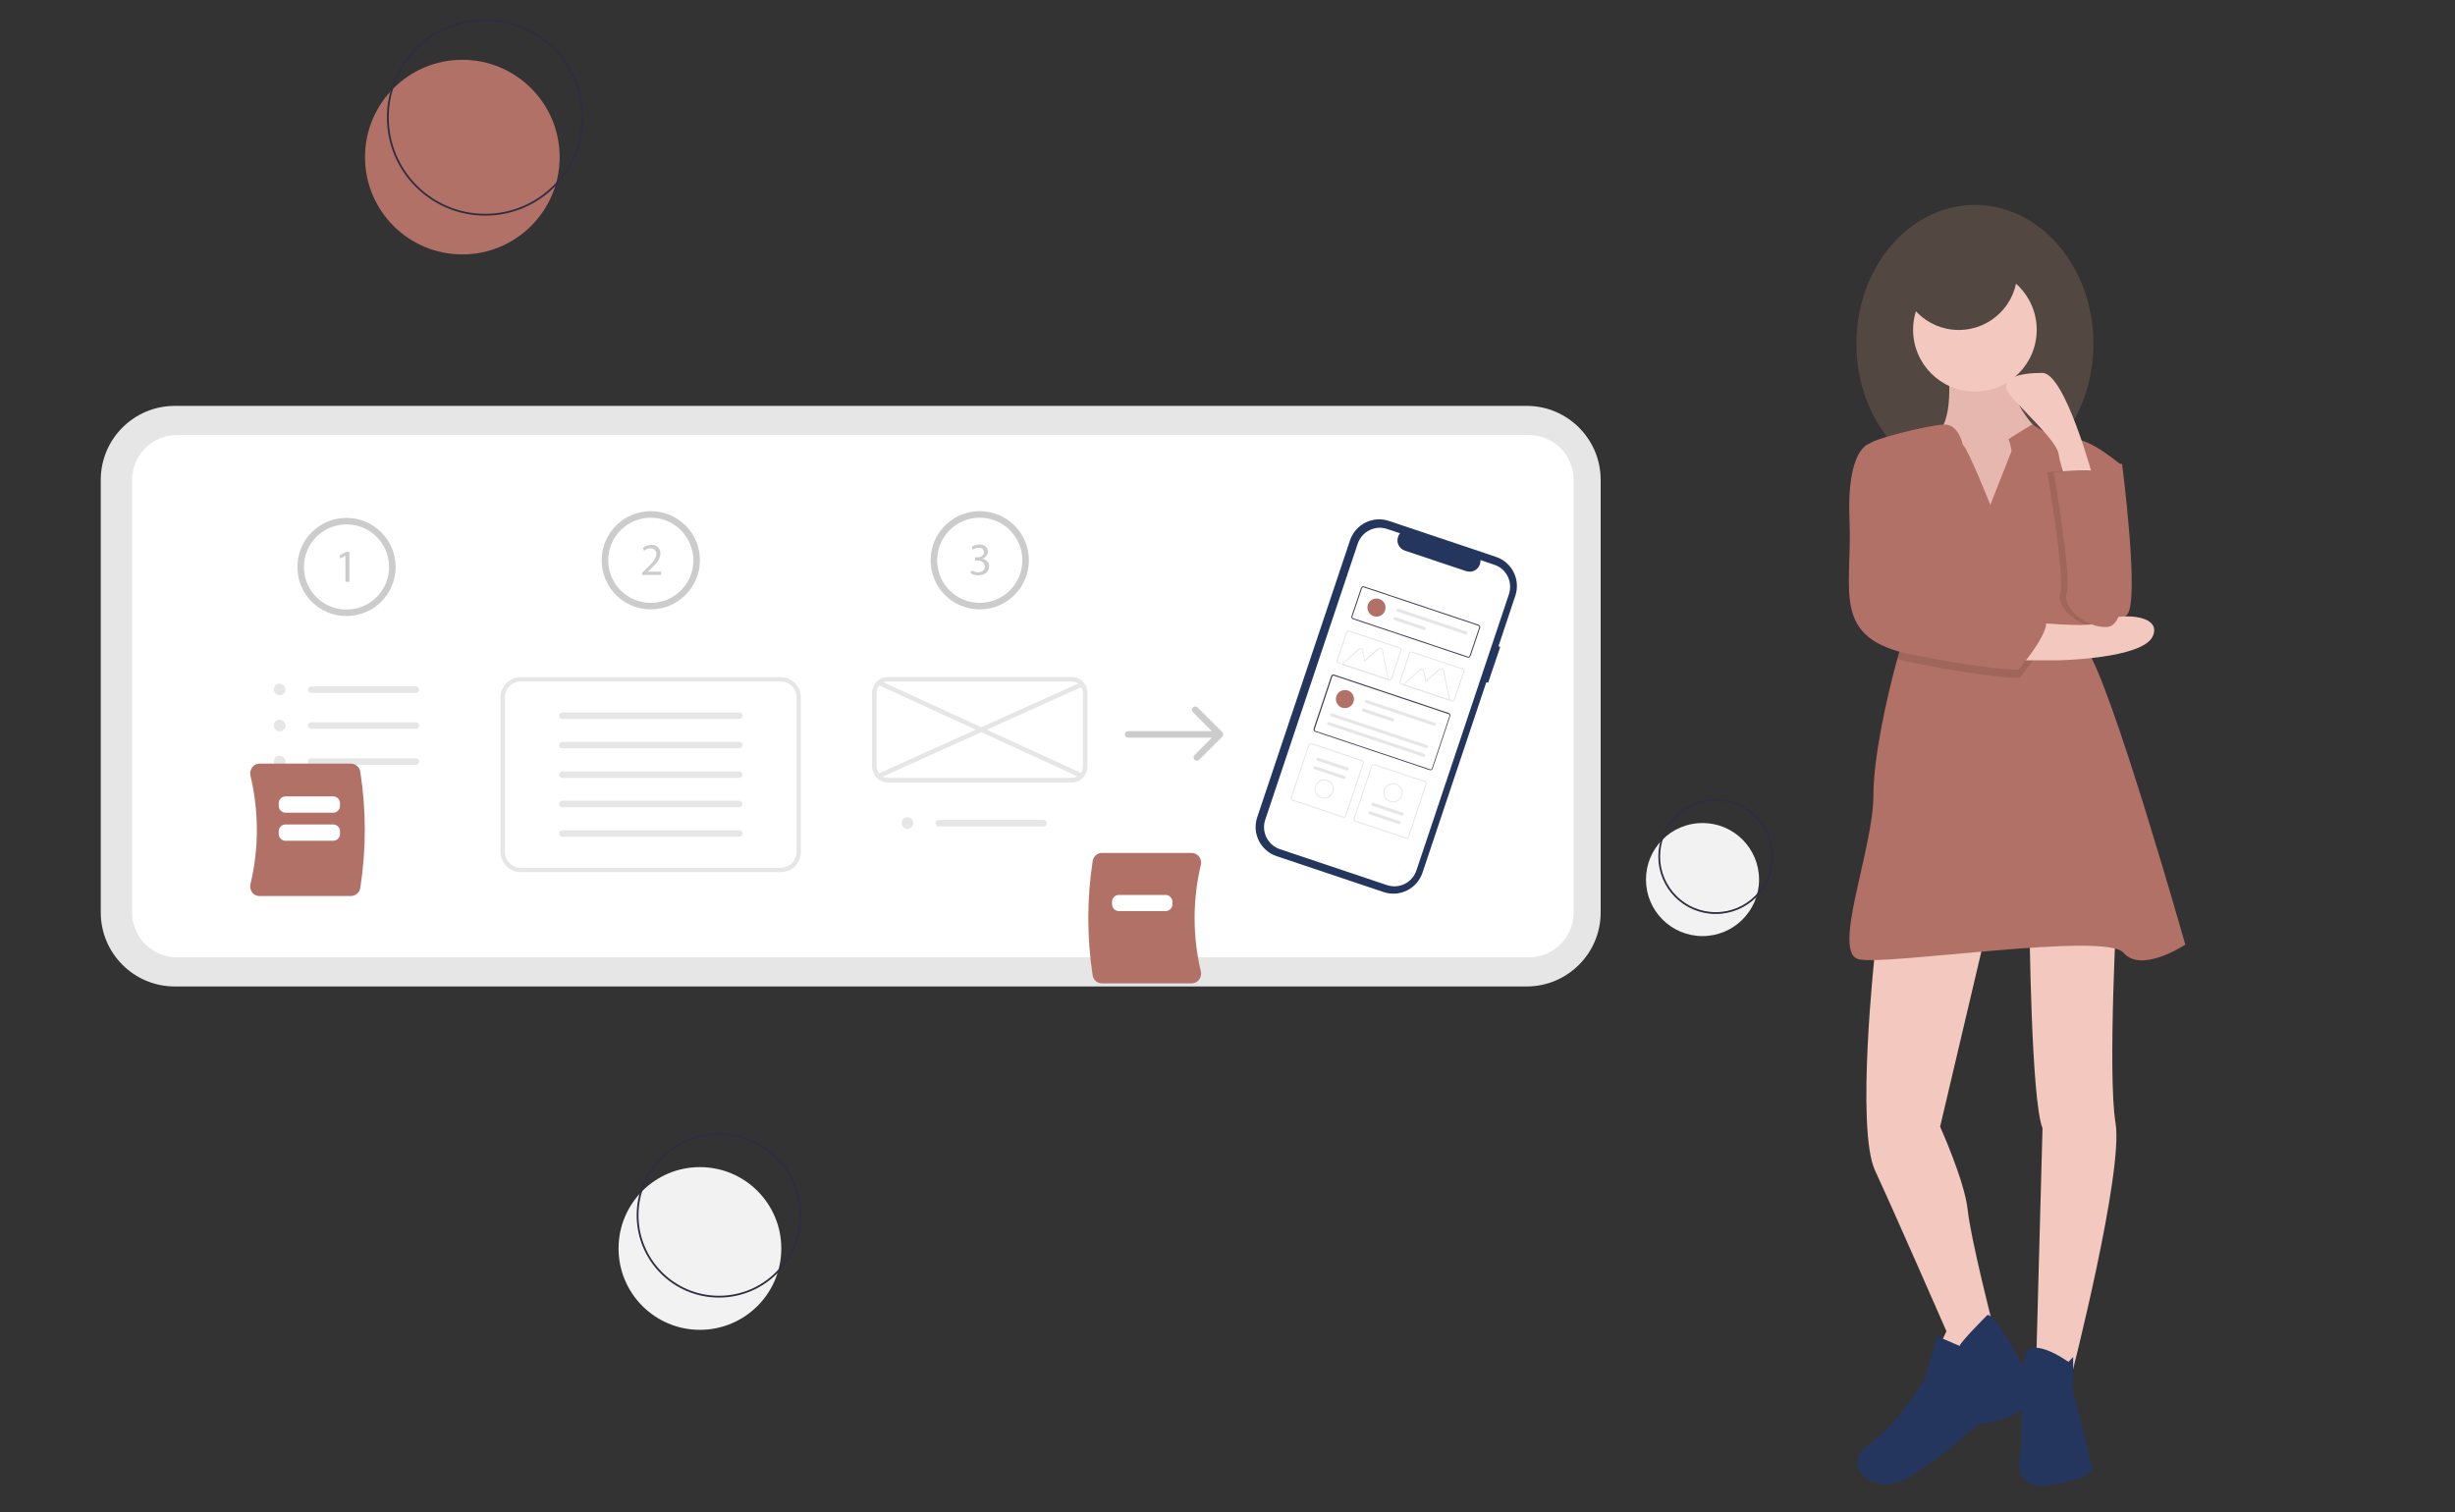 <?xml version="1.0" encoding="utf-8"?>
<!-- Generator: Adobe Illustrator 25.2.1, SVG Export Plug-In . SVG Version: 6.00 Build 0)  -->
<svg version="1.1" id="b3d864f8-84bf-4ad6-ac45-a7174feef3c9"
	 xmlns="http://www.w3.org/2000/svg" xmlns:xlink="http://www.w3.org/1999/xlink" x="0px" y="0px" viewBox="0 0 1354.6 834.6"
	 style="enable-background:new 0 0 1354.6 834.6;" xml:space="preserve">
<rect x="0" y="0" width="1354.6" height="834.6" fill="#333333" stroke="none"/>
<style type="text/css">
	.st0{fill:#24365D;}
	.st1{fill:#B17166;}
	.st2{fill:#534741;}
	.st3{fill:#E6B7AF;}
	.st4{fill:#F2C8BF;}
	.st5{opacity:0.1;enable-background:new    ;}
	.st6{fill:none;stroke:#2F2E41;stroke-miterlimit:10;}
	.st7{fill:#F2F2F2;}
	.st8{fill:#E6E6E6;}
	.st9{fill:#FFFFFF;}
	.st10{fill:#CCCCCC;}
	.st11{fill:#3F3D56;}
</style>
<line class="st0" x1="841.1" y1="817.9" x2="1291.6" y2="817.9"/>
<path class="st1" d="M1160.1,256h10.8c0,0,9.9,76.2,2.7,83.3s-26.9,11.7-29.6,0c-2.7-11.7,0-54.7,0-54.7L1160.1,256z"/>
<ellipse class="st2" cx="1089.7" cy="189.7" rx="65.4" ry="76.6"/>
<path class="st3" d="M1075,204c0,0,3.6,29.6-7.2,35.8s12.5,42.1,12.5,42.1l27.8,7.2l18.8-26l-3.6-26.9c0,0-21.5-21.5-11.7-41.2
	L1075,204z"/>
<path class="st4" d="M1034.6,525c0,0-10.8,97.7,0,121c10.8,23.3,39.4,88.7,39.4,88.7l-9,18.8l24.2-5.4l9.9-18.8
	c0,0-11.7-45.7-13.4-61.8c-1.8-16.1-15.2-45.7-15.2-45.7l25.1-106.6L1034.6,525z"/>
<path class="st4" d="M1119.8,508.7c0,0,0.9,98.6,7.2,113.9l-3.6,133.5l19.7,2.6c0,0,28.7-112,24.2-138.9
	c-4.5-26.9,0.9-123.7,0.9-123.7L1119.8,508.7z"/>
<circle class="st4" cx="1089.7" cy="182" r="34.1"/>
<path class="st1" d="M1205.8,521.3c0,0-24.2,16.1-34.1,4.5c-9.9-11.7-130.8,7.2-146.1,3.6c-15.2-3.6,8.1-60.9,8.1-90.5
	c0-22.1,8-55.8,12.1-71.3c1.4-5.2,2.3-8.4,2.3-8.4s9.2-26.2,7.5-37c-0.1-0.8-0.3-1.6-0.7-2.4c-0.1-0.3-0.3-0.6-0.5-0.9
	c-4.3-5.7-16.6-47.5-21.4-65.4c-0.8-2.7-1.4-5.3-1.9-8.1c0-2.7,33.2-10.8,41.4-11.1c8.3-0.4,10.5,11.1,10.5,11.1
	c2.7,1.8,15.2,33.2,15.2,33.2l11.7-29.6c0,0-0.9-6.3-1.8-6.3c-0.9,0,13.3-8.5,13.3-8.5s14.5,10.3,22.6,8.5s26.9,14.3,26.9,14.3
	s-33.2,83.3-19.7,101.3C1164.6,376.1,1205.8,521.3,1205.8,521.3z"/>
<path class="st0" d="M1096.5,725.8c0,0-15.2,15.2-15.2,17l-12.5-5.4c0,0-5.4,19.7-6.3,22.4s-16.1,26.9-31.4,37.6
	c-15.2,10.8,0,24.2,13.4,21.5c13.4-2.7,47.5-33.2,47.5-33.2s23.3,0,31.4-17.9C1123.4,767.9,1101.8,724,1096.5,725.8z"/>
<path class="st0" d="M1141.3,751.6c0,0-23-16.7-24.5-1.2s-1.5,49.6-1.5,49.6s-7.2,22.4,15.2,19.7s24.2-9,24.2-9l-10.8-43v-18.8
	L1141.3,751.6z"/>
<path class="st5" d="M1114.4,374c0,0-12.5,0.9-58.3-8.1c-3.2-0.6-6.3-1.4-9.4-2.3c1.4-5.2,2.3-8.4,2.3-8.4s9.2-26.2,7.5-37
	c2.1,7.5,3.7,12.6,4.2,12.8c1.8,0.9,59.2,10.8,67.2,14.3C1135.9,348.9,1114.4,374,1114.4,374z"/>
<path class="st5" d="M1129.6,260.6c0,0,24.7-3,26.3,1c1.5,4,7.8,42.7,10.5,47.7c2.7,5,3.6,35.8-7.2,36.7s-25.1-9.9-22.4-18.9
	C1139.5,318.2,1129.6,260.6,1129.6,260.6z"/>
<path class="st4" d="M1117.1,342.9c0,0,37.6,4.5,43.9,0c6.3-4.5,32.3-4.5,26.9,8.1s-52,13.4-52,13.4H1109L1117.1,342.9z"/>
<path class="st1" d="M1037.6,244.9h-6.3c0,0-12.5,2.7-10.8,42.1s-10.8,65.4,35,74.4c45.7,9,58.3,8.1,58.3,8.1s21.5-25.1,13.4-28.7
	s-65.4-13.4-67.2-14.3S1037.6,244.9,1037.6,244.9z"/>
<path class="st4" d="M1155.2,264.7c0,0-15.7-58.9-28.3-58.9s-26.9,2.7-16.1,14.3c10.8,11.7,24.2,24.2,25.1,30.5
	c0.9,6.3,4.5,15.2,4.5,15.2L1155.2,264.7z"/>
<path class="st1" d="M1133.2,260.6c0,0,24.7-3,26.3,1c1.5,4,7.8,42.7,10.5,47.7c2.7,5,3.6,35.8-7.2,36.7s-25.1-9.9-22.4-18.9
	C1143.1,318.2,1133.2,260.6,1133.2,260.6z"/>
<circle class="st2" cx="1080.8" cy="149.8" r="32.3"/>
<circle class="st1" cx="255.1" cy="86.7" r="53.7"/>
<circle class="st6" cx="267.7" cy="64.8" r="53.7"/>
<circle class="st7" cx="939.4" cy="485.4" r="31.2"/>
<circle class="st6" cx="946.7" cy="472.7" r="31.2"/>
<circle class="st7" cx="386.2" cy="689" r="44.9"/>
<circle class="st6" cx="396.7" cy="670.7" r="44.9"/>
<g>
	<path class="st8" d="M842.4,544.4h-746c-22.5,0-40.8-18.3-40.8-40.8V264.8c0-22.5,18.3-40.8,40.8-40.8h746
		c22.5,0,40.8,18.3,40.8,40.8v238.8C883.2,526.1,864.9,544.4,842.4,544.4z"/>
	<path class="st9" d="M97.6,240.1c-13.7,0-24.7,11.1-24.7,24.7v238.8c0,13.7,11.1,24.7,24.7,24.7h746c13.7,0,24.7-11.1,24.7-24.7
		V264.8c0-13.7-11.1-24.7-24.7-24.7H97.6z"/>
	<path class="st10" d="M191.2,340c-15,0-27.1-12.1-27.1-27.1c0-15,12.1-27.1,27.1-27.1c15,0,27.1,12.1,27.1,27.1l0,0l0,0
		C218.3,327.8,206.2,340,191.2,340z M191.2,289.4c-13,0-23.5,10.5-23.5,23.5s10.5,23.5,23.5,23.5c13,0,23.5-10.5,23.5-23.5l0,0
		C214.7,299.9,204.2,289.4,191.2,289.4z"/>
	<path class="st10" d="M190.6,306.7L190.6,306.7l-2.9,1.5l-0.4-1.7l3.6-1.9h1.9v16.5h-2.2V306.7z"/>
	<path class="st8" d="M154.2,383.7c1.8,0.1,3.2-1.3,3.3-3.1s-1.3-3.2-3.1-3.3s-3.2,1.3-3.3,3.1c0,0.1,0,0.1,0,0.2
		C151.2,382.3,152.5,383.7,154.2,383.7z"/>
	<path class="st8" d="M154.2,403.6c1.8,0.1,3.2-1.3,3.3-3.1s-1.3-3.2-3.1-3.3s-3.2,1.3-3.3,3.1c0,0.1,0,0.1,0,0.2
		C151.2,402.2,152.5,403.5,154.2,403.6z"/>
	<path class="st8" d="M154.2,423.5c1.8,0.1,3.2-1.3,3.3-3.1s-1.3-3.2-3.1-3.3s-3.2,1.3-3.3,3.1c0,0.1,0,0.1,0,0.2
		C151.2,422.1,152.5,423.4,154.2,423.5z"/>
	<path class="st8" d="M229.5,382.4h-57.8c-1,0-1.8-0.8-1.8-1.8c0-1,0.8-1.8,1.8-1.8h57.8c1,0,1.8,0.8,1.8,1.8
		C231.3,381.6,230.5,382.4,229.5,382.4L229.5,382.4z"/>
	<path class="st8" d="M229.5,402.2h-57.8c-1,0-1.8-0.8-1.8-1.8c0-1,0.8-1.8,1.8-1.8h57.8c1,0,1.8,0.8,1.8,1.8
		C231.3,401.4,230.5,402.2,229.5,402.2L229.5,402.2z"/>
	<path class="st8" d="M229.5,422.1h-57.8c-1,0-1.8-0.8-1.8-1.8c0-1,0.8-1.8,1.8-1.8h57.8c1,0,1.8,0.8,1.8,1.8
		C231.3,421.3,230.5,422.1,229.5,422.1C229.5,422.1,229.5,422.1,229.5,422.1L229.5,422.1z"/>
	<path class="st10" d="M359.1,336.3c-15,0-27.1-12.1-27.1-27.1s12.1-27.1,27.1-27.1c15,0,27.1,12.1,27.1,27.1
		C386.2,324.1,374,336.3,359.1,336.3L359.1,336.3z M359.1,285.7c-13,0-23.5,10.5-23.5,23.5c0,13,10.5,23.5,23.5,23.5
		c13,0,23.5-10.5,23.5-23.5v0v0C382.5,296.2,372,285.7,359.1,285.7L359.1,285.7z"/>
	<path class="st10" d="M354.3,317.5v-1.4l1.7-1.7c4.2-4,6.1-6.1,6.1-8.6c0.2-1.6-1-3.1-2.6-3.2c-0.2,0-0.4,0-0.6,0
		c-1.3,0-2.5,0.5-3.5,1.4l-0.7-1.6c1.3-1.1,3-1.7,4.7-1.7c2.5-0.2,4.8,1.7,5,4.2c0,0.2,0,0.4,0,0.6c0,3-2.2,5.5-5.7,8.8l-1.3,1.2v0
		h7.4v1.8H354.3z"/>
	<path class="st9" d="M430.8,481.3H287.3c-6.1,0-11.1-5-11.1-11.1v-85.4c0-6.1,5-11.1,11.1-11.1h143.5c6.1,0,11.1,5,11.1,11.1v85.4
		C442,476.3,437,481.3,430.8,481.3z"/>
	<path class="st8" d="M407.9,396.8h-97.6c-1,0-1.8-0.8-1.8-1.8c0-1,0.8-1.8,1.8-1.8h97.6c1,0,1.8,0.8,1.8,1.8
		C409.7,396,408.9,396.8,407.9,396.8L407.9,396.8z"/>
	<path class="st8" d="M407.9,413h-97.6c-1,0-1.8-0.8-1.8-1.8c0-1,0.8-1.8,1.8-1.8h97.6c1,0,1.8,0.8,1.8,1.8
		C409.7,412.2,408.8,413,407.9,413L407.9,413z"/>
	<path class="st8" d="M407.9,429.3h-97.6c-1,0-1.8-0.8-1.8-1.8s0.8-1.8,1.8-1.8h97.6c1,0,1.8,0.8,1.8,1.8
		C409.7,428.5,408.9,429.3,407.9,429.3L407.9,429.3L407.9,429.3z"/>
	<path class="st8" d="M407.9,445.5h-97.6c-1,0-1.8-0.8-1.8-1.8s0.8-1.8,1.8-1.8h97.6c1,0,1.8,0.8,1.8,1.8
		C409.7,444.7,408.8,445.5,407.9,445.5L407.9,445.5z"/>
	<path class="st8" d="M407.9,461.8h-97.6c-1,0-1.8-0.8-1.8-1.8c0-1,0.8-1.8,1.8-1.8h97.6c1,0,1.8,0.8,1.8,1.8
		C409.7,461,408.9,461.8,407.9,461.8L407.9,461.8L407.9,461.8z"/>
	<path class="st8" d="M430.8,481.3H287.3c-6.1,0-11.1-5-11.1-11.1v-85.4c0-6.1,5-11.1,11.1-11.1h143.5c6.1,0,11.1,5,11.1,11.1v85.4
		C442,476.3,437,481.3,430.8,481.3z M287.3,376.1c-4.8,0-8.7,3.9-8.7,8.7v85.4c0,4.8,3.9,8.7,8.7,8.7h143.5c4.8,0,8.7-3.9,8.7-8.7
		v-85.4c0-4.8-3.9-8.7-8.7-8.7H287.3z"/>
	<path class="st10" d="M540.6,336.3c-15,0-27.1-12.1-27.1-27.1s12.1-27.1,27.1-27.1c15,0,27.1,12.1,27.1,27.1
		S555.6,336.3,540.6,336.3z M540.6,285.7c-13,0-23.5,10.5-23.5,23.5c0,13,10.5,23.5,23.5,23.5s23.5-10.5,23.5-23.5v0v0
		C564.1,296.2,553.6,285.7,540.6,285.7L540.6,285.7z"/>
	<path class="st10" d="M536.1,314.8c1.1,0.7,2.4,1,3.6,1c2.9,0,3.7-1.8,3.7-3.2c0-2.3-2.1-3.3-4.3-3.3H538v-1.7h1.2
		c1.6,0,3.7-0.8,3.7-2.8c0-1.3-0.8-2.5-2.9-2.5c-1.2,0-2.3,0.4-3.3,1.1l-0.6-1.6c1.3-0.8,2.8-1.3,4.3-1.3c3.2,0,4.7,1.9,4.7,3.9
		c0,1.8-1.3,3.4-3,3.9v0.1c2.1,0.3,3.7,2.1,3.7,4.2c0,2.6-2.1,4.9-6,4.9c-1.5,0-3-0.4-4.3-1.1L536.1,314.8z"/>
	<path class="st8" d="M500.6,457.4c1.8,0.1,3.2-1.3,3.3-3.1c0.1-1.8-1.3-3.2-3.1-3.3c-1.8-0.1-3.2,1.3-3.3,3.1c0,0.1,0,0.1,0,0.2
		C497.6,456.1,498.9,457.4,500.6,457.4z"/>
	<path class="st8" d="M575.9,456.1H518c-1,0-1.8-0.8-1.8-1.8c0-1,0.8-1.8,1.8-1.8c0,0,0,0,0,0h57.8c1,0,1.8,0.8,1.8,1.8
		C577.7,455.3,576.9,456.1,575.9,456.1L575.9,456.1L575.9,456.1z"/>
	<path class="st8" d="M591.4,431.8H489.9c-4.8,0-8.7-3.9-8.7-8.7v-40.8c0-4.8,3.9-8.7,8.7-8.7h101.4c4.8,0,8.7,3.9,8.7,8.7v40.8
		C600,427.9,596.2,431.8,591.4,431.8z M489.9,376.1c-3.4,0-6.2,2.8-6.2,6.2v40.8c0,3.4,2.8,6.2,6.2,6.2h101.4c3.4,0,6.2-2.8,6.2-6.2
		v-40.8c0-3.4-2.8-6.2-6.2-6.2H489.9z"/>
	
		<rect x="479" y="401.6" transform="matrix(0.912 -0.411 0.411 0.912 -117.766 257.772)" class="st8" width="123.4" height="2.5"/>
	
		<rect x="539.6" y="341" transform="matrix(0.417 -0.909 0.909 0.417 -50.527 726.239)" class="st8" width="2.5" height="123.1"/>
	<path class="st10" d="M674.7,404.4c-0.1-0.1-0.2-0.3-0.3-0.4v0l-13.6-13.6c-0.7-0.7-1.8-0.7-2.6,0c-0.7,0.7-0.7,1.8,0,2.6
		c0,0,0,0,0,0l10.5,10.5h-46.2c-1,0-1.8,0.8-1.8,1.8c0,1,0.8,1.8,1.8,1.8h46.2l-9.6,9.6c-0.7,0.7-0.7,1.8,0,2.6
		c0.7,0.7,1.8,0.7,2.6,0c0,0,0,0,0,0l12.6-12.6l0,0C675,406,675.1,405.1,674.7,404.4z"/>
	<path class="st9" d="M786.4,345.8v127.1c0,5.5-4.5,10-10,10H727c-5.5,0-10-4.5-10-10V345.8c0-5.5,4.5-10,10-10h6
		c-1,2.4,0.2,5.2,2.6,6.2c0.6,0.2,1.2,0.4,1.8,0.4h28.2c2.6,0,4.8-2.1,4.8-4.8c0-0.6-0.1-1.2-0.4-1.8h6.4
		C781.9,335.8,786.4,340.3,786.4,345.8z"/>
	<path class="st1" d="M139.2,492.6c-1-1.3-1.4-3-1-4.7c4.7-19.6,4.7-40.1,0-59.8c-0.4-1.6,0-3.3,1-4.7c1-1.3,2.6-2,4.2-2h50.1
		c2.6,0,4.9,1.9,5.3,4.5c3.3,21.2,3.3,42.9,0,64.1c-0.4,2.6-2.7,4.5-5.3,4.5h-50.1C141.8,494.6,140.2,493.9,139.2,492.6z"/>
	<path class="st9" d="M183.9,448.5h-26.4c-2,0-3.7-1.7-3.7-3.7v-1.6c0-2,1.7-3.7,3.7-3.7h26.4c2,0,3.7,1.7,3.7,3.7v1.6
		C187.6,446.8,185.9,448.5,183.9,448.5z"/>
	<path class="st9" d="M183.9,464h-26.4c-2,0-3.7-1.7-3.7-3.7v-1.6c0-2,1.7-3.7,3.7-3.7h26.4c2,0,3.7,1.7,3.7,3.7v1.6
		C187.6,462.3,185.9,464,183.9,464z"/>
	<path class="st1" d="M602.9,538.3c-3.2-20.9-3.2-42.2,0-63.1c0.4-2.6,2.6-4.5,5.2-4.5h49.3c1.6,0,3.2,0.7,4.2,2c1,1.3,1.4,3,1,4.6
		c-4.6,19.3-4.6,39.5,0,58.8c0.4,1.6,0,3.3-1,4.6c-1,1.3-2.5,2-4.2,2h-49.3C605.5,542.7,603.3,540.9,602.9,538.3z"/>
	<path class="st9" d="M643.2,502.8h-25.9c-2,0-3.7-1.7-3.7-3.7v-1.5c0-2,1.7-3.7,3.7-3.7h25.9c2,0,3.7,1.7,3.7,3.7v1.5
		C646.9,501.2,645.2,502.8,643.2,502.8z"/>
	<path class="st0" d="M827.8,357l-1-0.3l9.3-27.9c3-8.9-1.8-18.5-10.7-21.5c0,0,0,0,0,0l0,0l-59-19.8c-8.9-3-18.5,1.8-21.5,10.7v0
		l-51.2,152.8c-3,8.9,1.8,18.5,10.7,21.5h0l59,19.8c8.9,3,18.5-1.8,21.5-10.7v0l35.2-105.1l1,0.3L827.8,357z"/>
	<path class="st9" d="M824.6,311.7l-7.7-2.6c0.2,3.3-2.3,6.2-5.6,6.4c-0.8,0-1.6-0.1-2.3-0.3l-33.8-11.3c-3.2-1.1-4.9-4.5-3.8-7.6
		c0.2-0.7,0.6-1.4,1.1-2l-7.2-2.4c-6.6-2.2-13.8,1.4-16.1,8l-51.1,152.6c-2.2,6.6,1.4,13.8,8,16.1l0,0l59.3,19.9
		c6.6,2.2,13.8-1.4,16.1-8l0,0l51.1-152.6C834.8,321.1,831.2,313.9,824.6,311.7L824.6,311.7z"/>
	<path class="st11" d="M809.8,362.9l-63.3-21.2c-0.6-0.2-1-0.9-0.8-1.6l5.3-15.7c0.2-0.6,0.9-1,1.6-0.8l63.3,21.2
		c0.6,0.2,1,0.9,0.8,1.6l-5.3,15.7C811.1,362.7,810.4,363.1,809.8,362.9z M752.4,324.1c-0.4-0.1-0.8,0.1-0.9,0.5l-5.3,15.7
		c-0.1,0.4,0.1,0.8,0.5,0.9l63.3,21.2c0.4,0.1,0.8-0.1,0.9-0.5l5.3-15.7c0.1-0.4-0.1-0.8-0.5-0.9L752.4,324.1z"/>
	<path class="st11" d="M788.9,425l-63.3-21.2c-0.6-0.2-1-0.9-0.8-1.6l9.7-29.1c0.2-0.6,0.9-1,1.6-0.8l63.3,21.2
		c0.6,0.2,1,0.9,0.8,1.6l-9.7,29.1C790.3,424.9,789.6,425.2,788.9,425z M736,372.9c-0.4-0.1-0.8,0.1-0.9,0.5l-9.7,29.1
		c-0.1,0.4,0.1,0.8,0.5,0.9l63.3,21.2c0.4,0.1,0.8-0.1,0.9-0.5l9.7-29.1c0.1-0.4-0.1-0.8-0.5-0.9L736,372.9z"/>
	<path class="st8" d="M801.1,387.1l-28.1-9.4c-0.6-0.2-1-0.9-0.8-1.6l5.3-15.7c0.2-0.6,0.9-1,1.6-0.8l28.1,9.4
		c0.6,0.2,1,0.9,0.8,1.6l-5.3,15.7C802.5,387,801.8,387.3,801.1,387.1z M778.9,360.1c-0.4-0.1-0.8,0.1-0.9,0.5l-5.3,15.7
		c-0.1,0.4,0.1,0.8,0.5,0.9l28.1,9.4c0.4,0.1,0.8-0.1,0.9-0.5l5.3-15.7c0.1-0.4-0.1-0.8-0.5-0.9L778.9,360.1z"/>
	<path class="st8" d="M741.1,451.2l-28.1-9.4c-0.6-0.2-1-0.9-0.8-1.6l9.8-29.3c0.2-0.6,0.9-1,1.6-0.8l28.1,9.4
		c0.6,0.2,1,0.9,0.8,1.6l-9.8,29.3C742.4,451.1,741.7,451.4,741.1,451.2z M723.4,410.6c-0.4-0.1-0.8,0.1-0.9,0.5l-9.8,29.3
		c-0.1,0.4,0.1,0.8,0.5,0.9l28.1,9.4c0.4,0.1,0.8-0.1,0.9-0.5L752,421c0.1-0.4-0.1-0.8-0.5-0.9L723.4,410.6z"/>
	<path class="st8" d="M775.8,462.8l-28.1-9.4c-0.6-0.2-1-0.9-0.8-1.6l9.8-29.3c0.2-0.6,0.9-1,1.6-0.8l28.1,9.4
		c0.6,0.2,1,0.9,0.8,1.6l-9.8,29.3C777.1,462.7,776.4,463,775.8,462.8z M758.1,422.2c-0.4-0.1-0.8,0.1-0.9,0.5l-9.8,29.3
		c-0.1,0.4,0.1,0.8,0.5,0.9l28.1,9.4c0.4,0.1,0.8-0.1,0.9-0.5l9.8-29.3c0.1-0.4-0.1-0.8-0.5-0.9L758.1,422.2z"/>
	<circle class="st1" cx="742.1" cy="385.8" r="5"/>
	<path class="st8" d="M754.2,386.3c-0.4-0.1-0.9,0.1-1.1,0.5s0.1,0.9,0.5,1.1c0,0,0,0,0,0l37.5,12.6c0.4,0.1,0.9-0.1,1.1-0.5
		c0.1-0.4-0.1-0.9-0.5-1.1c0,0,0,0,0,0L754.2,386.3z"/>
	<path class="st8" d="M752.6,391.1c-0.4-0.1-0.9,0.1-1.1,0.5s0.1,0.9,0.5,1.1c0,0,0,0,0,0l16.1,5.4c0.4,0.1,0.9-0.1,1.1-0.5
		c0.1-0.4-0.1-0.9-0.5-1.1L752.6,391.1z"/>
	<path class="st8" d="M735.3,393.8c-0.6-0.2-1.2,0-1.4,0.4c-0.1,0.4,0.2,1,0.8,1.2l51.8,17.3c0.6,0.2,1.2,0,1.4-0.4
		c0.1-0.4-0.2-1-0.8-1.2L735.3,393.8z"/>
	<path class="st8" d="M733.7,398.6c-0.6-0.2-1.2,0-1.4,0.4c-0.1,0.4,0.2,1,0.8,1.2l51.8,17.3c0.6,0.2,1.2,0,1.4-0.4
		c0.1-0.4-0.2-1-0.8-1.2L733.7,398.6z"/>
	<circle class="st1" cx="759.5" cy="335.3" r="5"/>
	<path class="st8" d="M771.6,335.9c-0.4-0.1-0.9,0.1-1.1,0.5c-0.1,0.4,0.1,0.9,0.5,1.1c0,0,0,0,0,0l37.5,12.6
		c0.4,0.1,0.9-0.1,1.1-0.5c0.1-0.4-0.1-0.9-0.5-1.1L771.6,335.9z"/>
	<path class="st8" d="M770,340.6c-0.4-0.1-0.9,0.1-1.1,0.5c-0.1,0.4,0.1,0.9,0.5,1.1c0,0,0,0,0,0l16.1,5.4c0.4,0.1,0.9-0.1,1.1-0.5
		c0.1-0.4-0.1-0.9-0.5-1.1L770,340.6z"/>
	<path class="st8" d="M766.4,375.5l-26.4-8.8l9.8-8.7c0.6-0.5,1.4-0.4,1.9,0.1c0.2,0.2,0.3,0.4,0.3,0.6l1.1,5.5l7.1-6.3
		c0.7-0.6,1.8-0.5,2.4,0.1c0.2,0.2,0.3,0.5,0.4,0.8L766.4,375.5z M741,366.4l24.8,8.3l-3.2-15.8c-0.1-0.6-0.8-1.1-1.4-0.9
		c-0.2,0-0.4,0.1-0.5,0.3l-7.8,6.9l-1.3-6.3c-0.1-0.5-0.5-0.8-1-0.7c-0.1,0-0.3,0.1-0.4,0.2L741,366.4z"/>
	<path class="st8" d="M800.2,386.8l-26.4-8.8l9.8-8.7c0.6-0.5,1.4-0.4,1.9,0.1c0.2,0.2,0.3,0.4,0.3,0.6l1.1,5.5l7.1-6.3
		c0.7-0.6,1.8-0.5,2.4,0.1c0.2,0.2,0.3,0.5,0.4,0.8L800.2,386.8z M774.7,377.7l24.8,8.3l-3.2-15.8c-0.1-0.6-0.8-1.1-1.4-0.9
		c-0.2,0-0.4,0.1-0.5,0.3l-7.8,6.9l-1.3-6.3c-0.1-0.5-0.5-0.8-1-0.7c-0.1,0-0.3,0.1-0.4,0.2L774.7,377.7z"/>
	<path class="st8" d="M766.4,375.5l-28.1-9.4c-0.6-0.2-1-0.9-0.8-1.6l5.3-15.7c0.2-0.6,0.9-1,1.6-0.8l28.1,9.4
		c0.6,0.2,1,0.9,0.8,1.6l-5.3,15.7C767.8,375.3,767.1,375.7,766.4,375.5z M744.2,348.5c-0.4-0.1-0.8,0.1-0.9,0.5l-5.3,15.7
		c-0.1,0.4,0.1,0.8,0.5,0.9l28.1,9.4c0.4,0.1,0.8-0.1,0.9-0.5l5.3-15.7c0.1-0.4-0.1-0.8-0.5-0.9L744.2,348.5z"/>
	<path class="st8" d="M727.5,418.2c-0.4-0.1-0.9,0.1-1.1,0.5c-0.1,0.4,0.1,0.9,0.5,1.1c0,0,0,0,0,0l16.1,5.4
		c0.4,0.1,0.9-0.1,1.1-0.5s-0.1-0.9-0.5-1.1L727.5,418.2z"/>
	<path class="st8" d="M725.9,422.9c-0.4-0.1-0.9,0.1-1.1,0.5c-0.1,0.4,0.1,0.9,0.5,1.1l16.1,5.4c0.4,0.1,0.9-0.1,1.1-0.5
		c0.1-0.4-0.1-0.9-0.5-1.1L725.9,422.9z"/>
	<path class="st8" d="M729,440.4c-2.8-0.9-4.3-3.9-3.3-6.7s3.9-4.3,6.7-3.3c2.8,0.9,4.3,3.9,3.3,6.7l0,0
		C734.8,439.9,731.8,441.4,729,440.4z M732.2,430.9c-2.5-0.8-5.2,0.5-6.1,3s0.5,5.2,3,6.1c2.5,0.8,5.2-0.5,6.1-3l0,0
		C736.1,434.4,734.7,431.7,732.2,430.9L732.2,430.9z"/>
	<path class="st8" d="M771.8,454.8c0.4,0.1,0.9-0.1,1.1-0.5s-0.1-0.9-0.5-1.1c0,0,0,0,0,0l-16.1-5.4c-0.4-0.1-0.9,0.1-1.1,0.5
		c-0.1,0.4,0.1,0.9,0.5,1.1c0,0,0,0,0,0L771.8,454.8z"/>
	<path class="st8" d="M773.4,450.1c0.4,0.1,0.9-0.1,1.1-0.5c0.1-0.4-0.1-0.9-0.5-1.1l-16.1-5.4c-0.4-0.1-0.9,0.1-1.1,0.5
		s0.1,0.9,0.5,1.1c0,0,0,0,0,0L773.4,450.1z"/>
	<path class="st8" d="M770.3,432.5c2.8,0.9,4.3,3.9,3.3,6.7s-3.9,4.3-6.7,3.3c-2.8-0.9-4.3-3.9-3.3-6.7l0,0
		C764.5,433.1,767.5,431.6,770.3,432.5z M767.1,442.1c2.5,0.8,5.2-0.5,6.1-3c0.8-2.5-0.5-5.2-3-6.1c-2.5-0.8-5.2,0.5-6.1,3l0,0
		C763.2,438.5,764.6,441.2,767.1,442.1z"/>
</g>
</svg>

